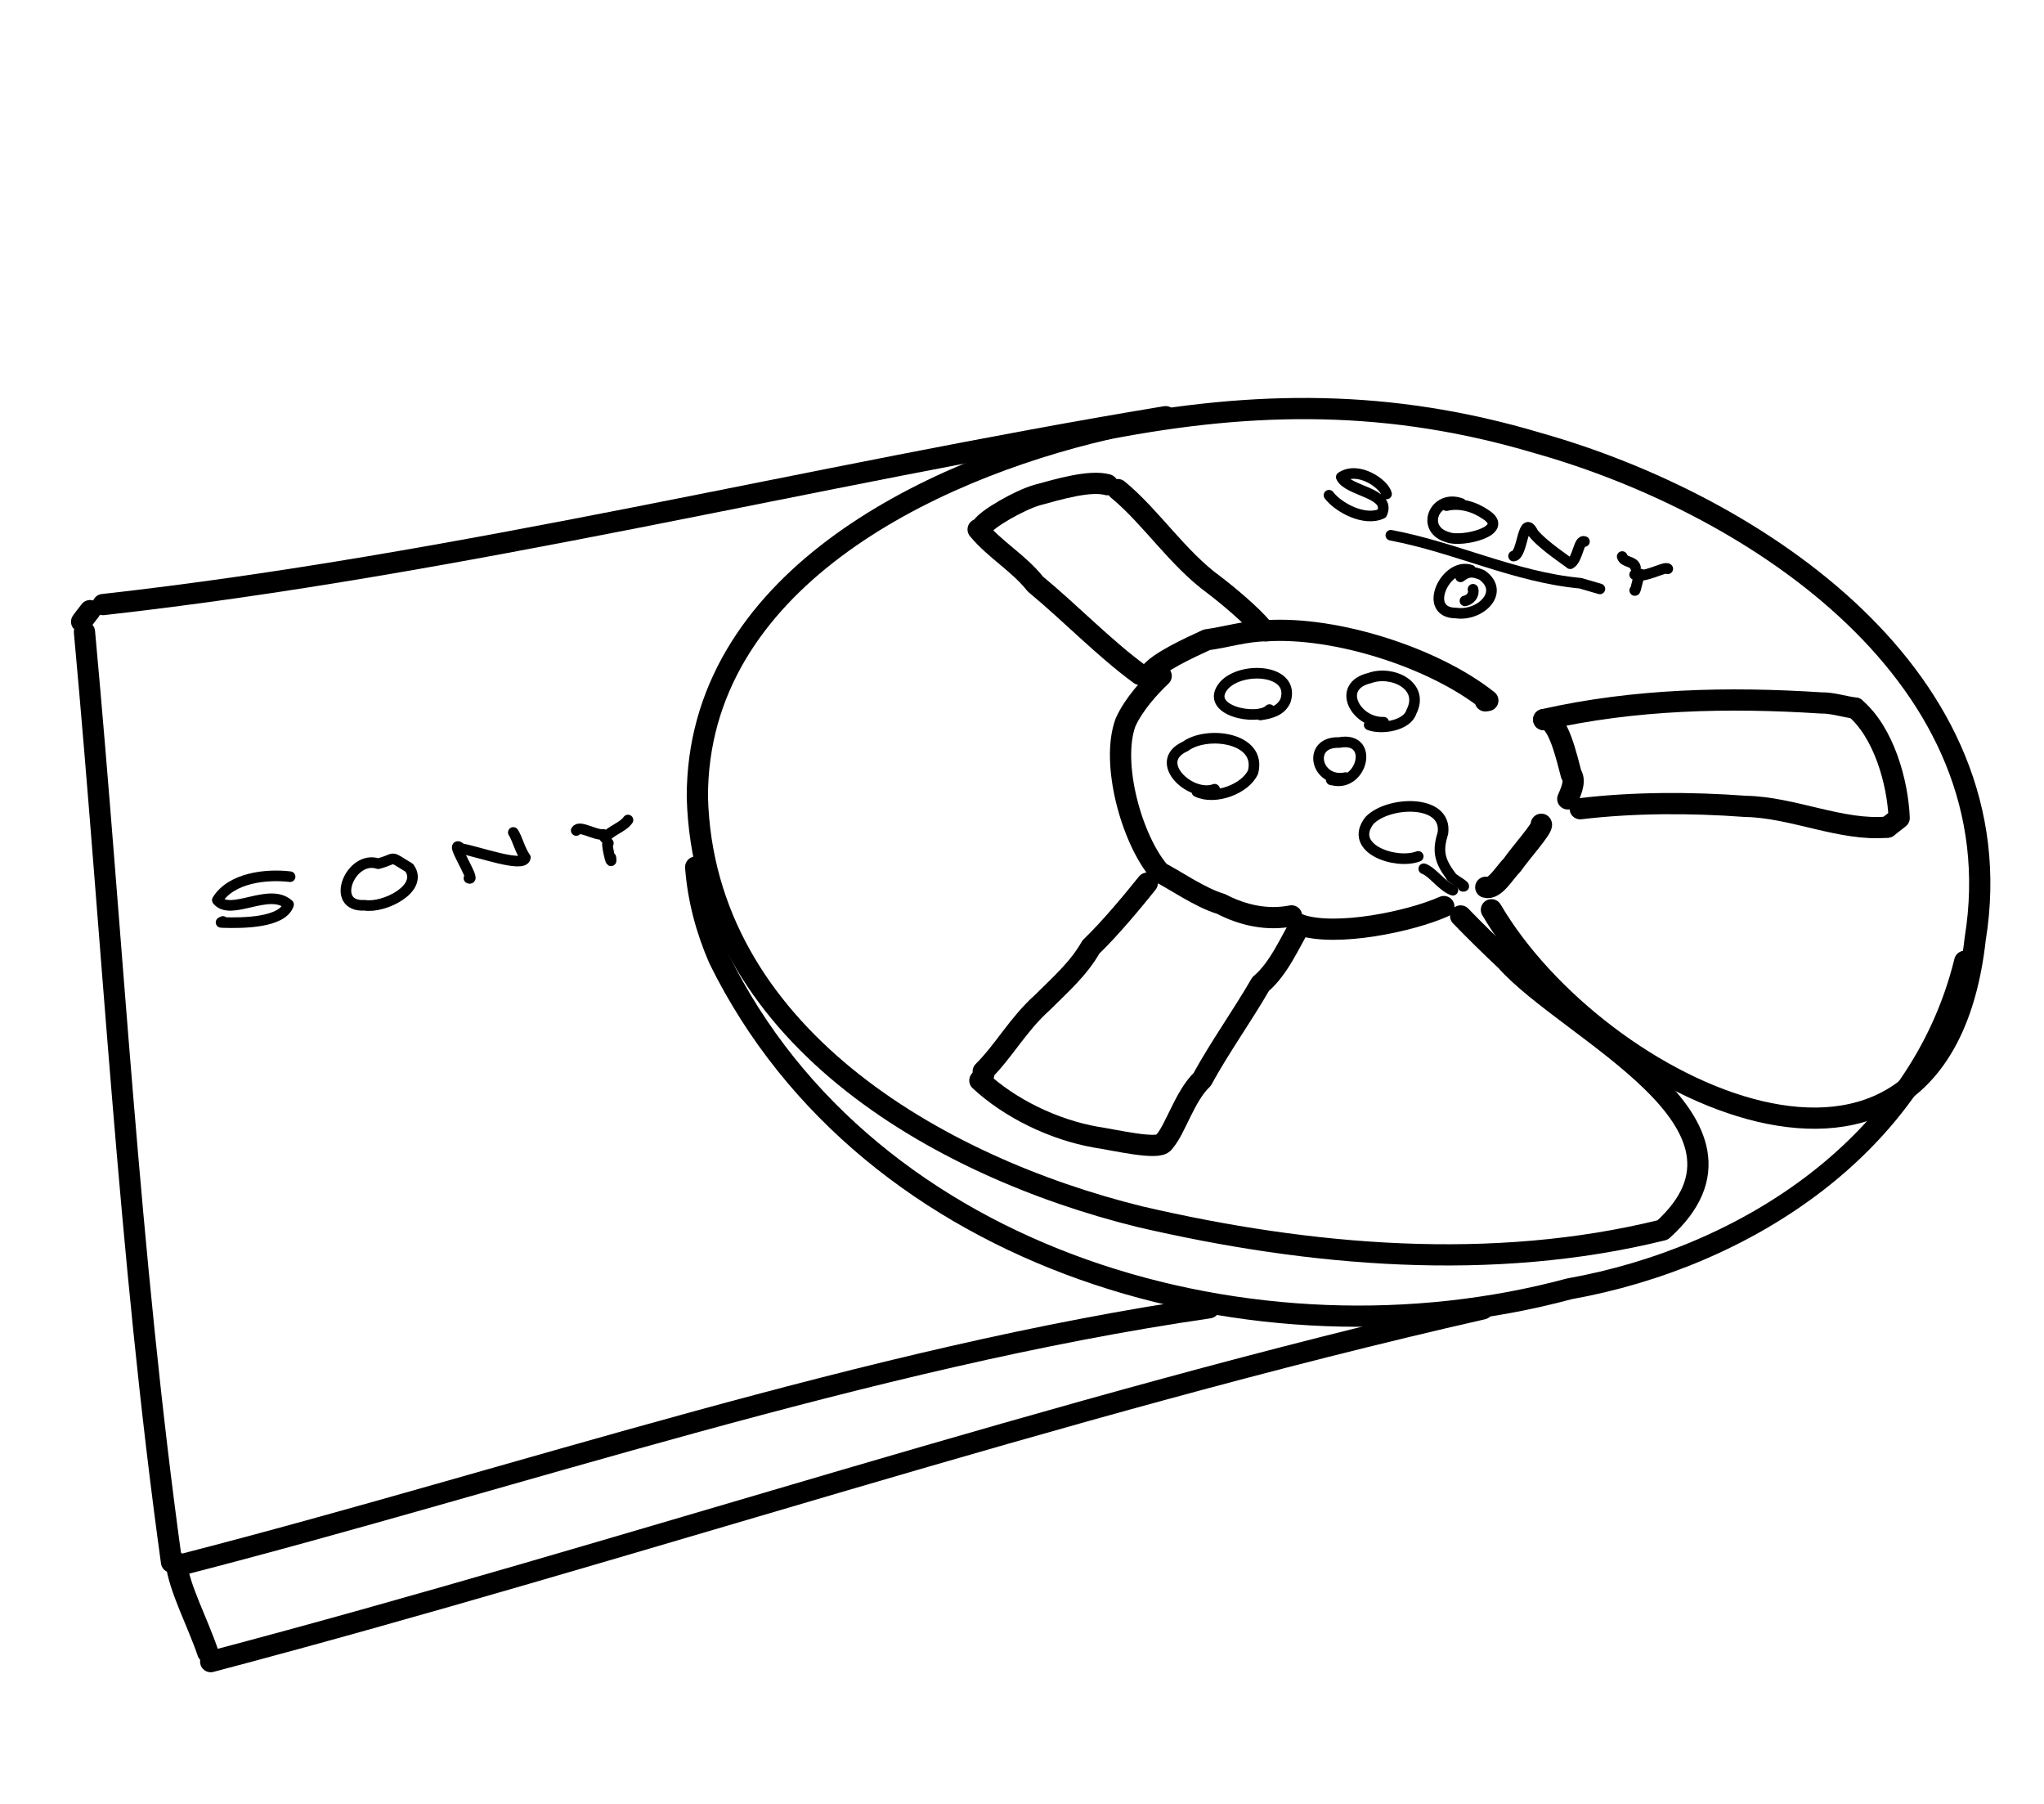<?xml version="1.0" encoding="UTF-8" standalone="no"?>
<!-- Created by Ashley Blewer - This work is licensed under a Creative Commons Attribution 4.0 International License -->

<svg
   width="544"
   height="480"
   viewBox="0 0 143.933 127"
   version="1.1"
   id="svg2490"
   inkscape:version="1.2.2 (1:1.2.2+202212051552+b0a8486541)"
   sodipodi:docname="1927-reel-to-reel-4.svg"
   xmlns:inkscape="http://www.inkscape.org/namespaces/inkscape"
   xmlns:sodipodi="http://sodipodi.sourceforge.net/DTD/sodipodi-0.dtd"
   xmlns="http://www.w3.org/2000/svg"
   xmlns:svg="http://www.w3.org/2000/svg">
  <sodipodi:namedview
     id="namedview2492"
     pagecolor="#ffffff"
     bordercolor="#666666"
     borderopacity="1.0"
     inkscape:pageshadow="2"
     inkscape:pageopacity="0.0"
     inkscape:pagecheckerboard="0"
     inkscape:document-units="mm"
     showgrid="false"
     units="px"
     inkscape:zoom="0.90583674"
     inkscape:cx="53.541657"
     inkscape:cy="253.35691"
     inkscape:window-width="1846"
     inkscape:window-height="1136"
     inkscape:window-x="0"
     inkscape:window-y="0"
     inkscape:window-maximized="1"
     inkscape:current-layer="g4731"
     inkscape:showpageshadow="2"
     inkscape:deskcolor="#d1d1d1" />
  <defs
     id="defs2487" />
  <g
     inkscape:label="Layer 1"
     inkscape:groupmode="layer"
     id="layer1">
    <g
       id="g4731"
       transform="matrix(0.33,0,0,0.329,-241.789,1.731)"
       style="stroke-width:2.687">
      <g
         id="g104528"
         transform="matrix(1,0,0,-1,0,792)"
         style="stroke-width:2.687">
        <g
           id="g104530"
           style="stroke-width:2.687" />
      </g>
      <g
         id="g104996"
         transform="matrix(1,0,0,-1,0,792)"
         style="stroke-width:2.687">
        <g
           id="g104998"
           style="stroke-width:2.687" />
      </g>
      <g
         id="g3939"
         transform="matrix(1.267,0,0,1.269,-339.907,-611.32)"
         style="stroke-width:2.821">
        <g
           id="g1744"
           transform="matrix(1,0,0,-1,0,792)"
           style="stroke-width:2.821">
          <g
             id="g1746"
             style="stroke-width:2.821">
            <path
               d="m 881.564,35.757 c -1.651,4.92 -4.862,10.944 -5.331,15.212"
               style="fill:none;stroke:#000000;stroke-width:3.578;stroke-linecap:round;stroke-linejoin:round;stroke-miterlimit:10;stroke-dasharray:none;stroke-opacity:1"
               id="path1748" />
          </g>
        </g>
        <g
           id="g1750"
           transform="matrix(1,0,0,-1,0,792)"
           style="stroke-width:2.821">
          <g
             id="g1752"
             style="stroke-width:2.821">
            <path
               d="M 875.456,50.999 C 868.255,103.049 865.599,155.571 860.792,207.862"
               style="fill:none;stroke:#000000;stroke-width:3.578;stroke-linecap:round;stroke-linejoin:round;stroke-miterlimit:10;stroke-dasharray:none;stroke-opacity:1"
               id="path1754" />
          </g>
        </g>
        <g
           id="g1756"
           transform="matrix(1,0,0,-1,0,792)"
           style="stroke-width:2.821">
          <g
             id="g1758"
             style="stroke-width:2.821">
            <path
               d="m 860.395,209.669 c -0.433,-0.549 1.021,1.395 1.342,1.774"
               style="fill:none;stroke:#000000;stroke-width:3.578;stroke-linecap:round;stroke-linejoin:round;stroke-miterlimit:10;stroke-dasharray:none;stroke-opacity:1"
               id="path1760" />
          </g>
        </g>
        <g
           id="g1762"
           transform="matrix(1,0,0,-1,0,792)"
           style="stroke-width:2.821">
          <g
             id="g1764"
             style="stroke-width:2.821">
            <path
               d="m 863.911,212.463 c 60.287,6.738 119.2,21.796 178.971,31.683"
               style="fill:none;stroke:#000000;stroke-width:3.578;stroke-linecap:round;stroke-linejoin:round;stroke-miterlimit:10;stroke-dasharray:none;stroke-opacity:1"
               id="path1766" />
          </g>
        </g>
        <g
           id="g1768"
           transform="matrix(1,0,0,-1,0,792)"
           style="stroke-width:2.821">
          <g
             id="g1770"
             style="stroke-width:2.821">
            <path
               d="m 877.443,50.638 c 55.668,14.344 115.68,34.955 172.747,43.238"
               style="fill:none;stroke:#000000;stroke-width:3.578;stroke-linecap:round;stroke-linejoin:round;stroke-miterlimit:10;stroke-dasharray:none;stroke-opacity:1"
               id="path1772"
               sodipodi:nodetypes="cc" />
          </g>
        </g>
        <g
           id="g1774"
           transform="matrix(1,0,0,-1,0,792)"
           style="stroke-width:2.821">
          <g
             id="g1776"
             style="stroke-width:2.821">
            <path
               d="m 882.054,34.212 c 70.377,18.576 143.247,43.316 214.24,59.484"
               style="fill:none;stroke:#000000;stroke-width:3.578;stroke-linecap:round;stroke-linejoin:round;stroke-miterlimit:10;stroke-dasharray:none;stroke-opacity:1"
               id="path1778"
               sodipodi:nodetypes="cc" />
          </g>
        </g>
        <g
           id="g1780"
           transform="matrix(1,0,0,-1,0,792)"
           style="stroke-width:2.821">
          <g
             id="g1782"
             style="stroke-width:2.821">
            <path
               d="m 1033.041,242.081 c -30.5,-7.05 -69.133,-26.005 -69.025,-62.141 1.099,-39.611 40.221,-62.241 74.554,-70.704 28.581,-6.652 59.394,-9.327 88.016,-2.237 19.934,18.005 -15.78,33.473 -26.371,45.419 -2.605,2.455 -5.163,4.962 -7.651,7.537"
               style="fill:none;stroke:#000000;stroke-width:3.578;stroke-linecap:round;stroke-linejoin:round;stroke-miterlimit:10;stroke-dasharray:none;stroke-opacity:1"
               id="path1784"
               sodipodi:nodetypes="ccccccccccccccccc" />
          </g>
        </g>
        <g
           id="g1786"
           transform="matrix(1,0,0,-1,0,792)"
           style="stroke-width:2.821">
          <g
             id="g1788"
             style="stroke-width:2.821">
            <path
               d="m 1097.752,160.998 c 17.857,-30.514 75.508,-58.517 81.477,-4.905 7.125,43.946 -36.837,73.211 -73.7,83.618 -24.804,7.398 -47.427,7.204 -72.489,2.369"
               style="fill:none;stroke:#000000;stroke-width:3.578;stroke-linecap:round;stroke-linejoin:round;stroke-miterlimit:10;stroke-dasharray:none;stroke-opacity:1"
               id="path1790"
               sodipodi:nodetypes="cccc" />
          </g>
        </g>
        <g
           id="g1792"
           transform="matrix(1,0,0,-1,0,792)"
           style="stroke-width:2.821">
          <g
             id="g1794"
             style="stroke-width:2.821">
            <path
               d="m 1177.468,152.308 c -7.556,-30.919 -36.814,-49.902 -66.612,-55.234 -52.561,-14.162 -117.964,4.3 -143.175,55.597 -2.147,4.913 -3.55,10.17 -3.946,15.525"
               style="fill:none;stroke:#000000;stroke-width:3.578;stroke-linecap:round;stroke-linejoin:round;stroke-miterlimit:10;stroke-dasharray:none;stroke-opacity:1"
               id="path1796" />
          </g>
        </g>
        <g
           id="g1798"
           transform="matrix(1,0,0,-1,0,792)"
           style="stroke-width:2.821">
          <g
             id="g1800"
             style="stroke-width:2.821">
            <path
               d="m 1038.559,200.683 c -6.062,4.446 -11.632,10.285 -17.615,15.241 -2.815,3.56 -6.784,5.76 -9.639,9.21 l 0.454,-0.019"
               style="fill:none;stroke:#000000;stroke-width:3.578;stroke-linecap:round;stroke-linejoin:round;stroke-miterlimit:10;stroke-dasharray:none;stroke-opacity:1"
               id="path1802" />
          </g>
        </g>
        <g
           id="g1804"
           transform="matrix(1,0,0,-1,0,792)"
           style="stroke-width:2.821">
          <g
             id="g1806"
             style="stroke-width:2.821">
            <path
               d="m 1011.979,225.594 c 0.806,1.296 6.139,4.416 9.245,5.335 3.669,1.004 8.922,2.557 11.857,1.747"
               style="fill:none;stroke:#000000;stroke-width:3.578;stroke-linecap:round;stroke-linejoin:round;stroke-miterlimit:10;stroke-dasharray:none;stroke-opacity:1"
               id="path1808" />
          </g>
        </g>
        <g
           id="g1810"
           transform="matrix(1,0,0,-1,0,792)"
           style="stroke-width:2.821">
          <g
             id="g1812"
             style="stroke-width:2.821">
            <path
               d="m 1034.83,231.852 c 5.536,-4.536 10.056,-11.614 16.25,-16.107 2.554,-1.957 6.236,-5.086 7.956,-7.137"
               style="fill:none;stroke:#000000;stroke-width:3.578;stroke-linecap:round;stroke-linejoin:round;stroke-miterlimit:10;stroke-dasharray:none;stroke-opacity:1"
               id="path1814" />
          </g>
        </g>
        <g
           id="g1816"
           transform="matrix(1,0,0,-1,0,792)"
           style="stroke-width:2.821">
          <g
             id="g1818"
             style="stroke-width:2.821">
            <path
               d="m 1040.145,200.768 c 1.473,1.992 6.507,4.295 9.668,5.754 3.337,0.464 6.642,1.51 10.017,1.526"
               style="fill:none;stroke:#000000;stroke-width:3.578;stroke-linecap:round;stroke-linejoin:round;stroke-miterlimit:10;stroke-dasharray:none;stroke-opacity:1"
               id="path1820" />
          </g>
        </g>
        <g
           id="g1822"
           transform="matrix(1,0,0,-1,0,792)"
           style="stroke-width:2.821">
          <g
             id="g1824"
             style="stroke-width:2.821">
            <path
               d="m 1106.554,193.067 c 15.313,3.468 31.151,3.817 46.694,2.812 1.943,0.033 3.862,-0.636 5.755,-0.87"
               style="fill:none;stroke:#000000;stroke-width:3.578;stroke-linecap:round;stroke-linejoin:round;stroke-miterlimit:10;stroke-dasharray:none;stroke-opacity:1"
               id="path1826"
               sodipodi:nodetypes="ccc" />
          </g>
        </g>
        <g
           id="g1828"
           transform="matrix(1,0,0,-1,0,792)"
           style="stroke-width:2.821">
          <g
             id="g1830"
             style="stroke-width:2.821">
            <path
               d="m 1159.003,195.01 c 4.817,-4.097 7.178,-12.473 7.418,-18.534 l -1.964,-1.539"
               style="fill:none;stroke:#000000;stroke-width:3.578;stroke-linecap:round;stroke-linejoin:round;stroke-miterlimit:10;stroke-dasharray:none;stroke-opacity:1"
               id="path1832"
               sodipodi:nodetypes="ccc" />
          </g>
        </g>
        <g
           id="g1834"
           transform="matrix(1,0,0,-1,0,792)"
           style="stroke-width:2.821">
          <g
             id="g1836"
             style="stroke-width:2.821">
            <path
               d="m 1106.554,193.067 c 2.395,0.492 3.927,-6.625 4.642,-9.25 0.908,-1.209 -0.39,-3.586 -0.584,-4.122"
               style="fill:none;stroke:#000000;stroke-width:3.578;stroke-linecap:round;stroke-linejoin:round;stroke-miterlimit:10;stroke-dasharray:none;stroke-opacity:1"
               id="path1838"
               sodipodi:nodetypes="ccc" />
          </g>
        </g>
        <g
           id="g1840"
           transform="matrix(1,0,0,-1,0,792)"
           style="stroke-width:2.821">
          <g
             id="g1842"
             style="stroke-width:2.821">
            <path
               d="m 1112.708,178.037 c 8.952,1.071 18.581,1.084 27.823,0.397 7.997,-0.131 16.192,-4.219 23.926,-3.497"
               style="fill:none;stroke:#000000;stroke-width:3.578;stroke-linecap:round;stroke-linejoin:round;stroke-miterlimit:10;stroke-dasharray:none;stroke-opacity:1"
               id="path1844" />
          </g>
        </g>
        <g
           id="g1846"
           transform="matrix(1,0,0,-1,0,792)"
           style="stroke-width:2.821">
          <g
             id="g1848"
             style="stroke-width:2.821">
            <path
               d="m 1041.909,167.302 c 2.135,-1.039 6.815,-4.307 10.303,-5.32 3.662,-1.92 7.78,-2.821 11.876,-2.013"
               style="fill:none;stroke:#000000;stroke-width:3.578;stroke-linecap:round;stroke-linejoin:round;stroke-miterlimit:10;stroke-dasharray:none;stroke-opacity:1"
               id="path1850" />
          </g>
        </g>
        <g
           id="g1852"
           transform="matrix(1,0,0,-1,0,792)"
           style="stroke-width:2.821">
          <g
             id="g1854"
             style="stroke-width:2.821">
            <path
               d="m 1065.577,158.442 c -1.669,-2.712 -3.579,-7.351 -6.693,-9.971 -3.138,-5.431 -6.902,-10.676 -9.847,-16.08 -2.931,-2.799 -4.515,-8.422 -6.374,-10.497"
               style="fill:none;stroke:#000000;stroke-width:3.578;stroke-linecap:round;stroke-linejoin:round;stroke-miterlimit:10;stroke-dasharray:none;stroke-opacity:1"
               id="path1856" />
          </g>
        </g>
        <g
           id="g1858"
           transform="matrix(1,0,0,-1,0,792)"
           style="stroke-width:2.821">
          <g
             id="g1860"
             style="stroke-width:2.821">
            <path
               d="m 1039.786,165.489 c -2.251,-2.803 -6.135,-7.54 -9.487,-10.766 -2.08,-3.679 -5.186,-6.385 -8.174,-9.365 -4.143,-3.721 -6.431,-8.109 -9.961,-11.624 0.14,-0.111 0.096,-0.937 -0.037,-0.562"
               style="fill:none;stroke:#000000;stroke-width:3.578;stroke-linecap:round;stroke-linejoin:round;stroke-miterlimit:10;stroke-dasharray:none;stroke-opacity:1"
               id="path1862" />
          </g>
        </g>
        <g
           id="g1864"
           transform="matrix(1,0,0,-1,0,792)"
           style="stroke-width:2.821">
          <g
             id="g1866"
             style="stroke-width:2.821">
            <path
               d="m 1011.596,132.211 c 5.059,-4.705 12.419,-8.303 19.597,-9.567 3.036,-0.443 10.484,-2.232 11.357,-0.898"
               style="fill:none;stroke:#000000;stroke-width:3.578;stroke-linecap:round;stroke-linejoin:round;stroke-miterlimit:10;stroke-dasharray:none;stroke-opacity:1"
               id="path1868" />
          </g>
        </g>
        <g
           id="g1870"
           transform="matrix(1,0,0,-1,0,792)"
           style="stroke-width:2.821">
          <g
             id="g1872"
             style="stroke-width:2.821">
            <path
               d="m 1041.909,167.302 c -4.796,5.559 -8.314,18.51 -5.77,25.32 1.407,3.114 4.221,6.144 5.989,7.803"
               style="fill:none;stroke:#000000;stroke-width:3.578;stroke-linecap:round;stroke-linejoin:round;stroke-miterlimit:10;stroke-dasharray:none;stroke-opacity:1"
               id="path1874"
               sodipodi:nodetypes="ccc" />
          </g>
        </g>
        <g
           id="g1876"
           transform="matrix(1,0,0,-1,0,792)"
           style="stroke-width:2.821">
          <g
             id="g1878"
             style="stroke-width:2.821">
            <path
               d="m 1059.83,208.049 c 11.688,0.755 28.225,-4.521 37.317,-11.761 l -0.425,-0.065"
               style="fill:none;stroke:#000000;stroke-width:3.578;stroke-linecap:round;stroke-linejoin:round;stroke-miterlimit:10;stroke-dasharray:none;stroke-opacity:1"
               id="path1880"
               sodipodi:nodetypes="ccc" />
          </g>
        </g>
        <g
           id="g1882"
           transform="matrix(1,0,0,-1,0,792)"
           style="stroke-width:2.821">
          <g
             id="g1884"
             style="stroke-width:2.821">
            <path
               d="m 1106.149,175.416 c 0.422,-0.463 -3.576,-4.926 -4.908,-6.87 -1.279,-1.262 -2.92,-4.221 -4.443,-3.751"
               style="fill:none;stroke:#000000;stroke-width:3.578;stroke-linecap:round;stroke-linejoin:round;stroke-miterlimit:10;stroke-dasharray:none;stroke-opacity:1"
               id="path1886" />
          </g>
        </g>
        <g
           id="g1888"
           transform="matrix(1,0,0,-1,0,792)"
           style="stroke-width:2.821">
          <g
             id="g1890"
             style="stroke-width:2.821">
            <path
               d="m 1089.738,161.539 c -5.717,-2.548 -18.115,-5.108 -24.162,-3.096"
               style="fill:none;stroke:#000000;stroke-width:3.578;stroke-linecap:round;stroke-linejoin:round;stroke-miterlimit:10;stroke-dasharray:none;stroke-opacity:1"
               id="path1892"
               sodipodi:nodetypes="cc" />
          </g>
        </g>
        <g
           id="g1894"
           transform="matrix(1,0,0,-1,0,792)"
           style="stroke-width:2.821">
          <g
             id="g1896"
             style="stroke-width:2.821">
            <path
               d="m 1060.375,194.756 c -2.032,-2.054 -11.272,-0.154 -7.644,4.09 3.015,3.305 12.061,2.708 10.325,-2.616 -0.768,-1.666 -2.444,-2.128 -4.212,-2.38"
               style="fill:none;stroke:#000000;stroke-width:1.789;stroke-linecap:round;stroke-linejoin:round;stroke-miterlimit:10;stroke-dasharray:none;stroke-opacity:1"
               id="path1898" />
          </g>
        </g>
        <g
           id="g1900"
           transform="matrix(1,0,0,-1,0,792)"
           style="stroke-width:2.821">
          <g
             id="g1902"
             style="stroke-width:2.821">
            <path
               d="m 1051.135,181.326 c -4.085,-1.505 -10.636,4.665 -4.941,7.222 3.633,2.695 12.866,1.521 11.416,-4.297 -1.258,-2.89 -6.447,-4.815 -9.461,-3.339"
               style="fill:none;stroke:#000000;stroke-width:1.789;stroke-linecap:round;stroke-linejoin:round;stroke-miterlimit:10;stroke-dasharray:none;stroke-opacity:1"
               id="path1904" />
          </g>
        </g>
        <g
           id="g1906"
           transform="matrix(1,0,0,-1,0,792)"
           style="stroke-width:2.821">
          <g
             id="g1908"
             style="stroke-width:2.821">
            <path
               d="m 1079.599,192.625 c -4.665,-0.16 -8.149,6.06 -2.354,7.447 3.754,1.374 9.306,-1.26 7.03,-5.685 -0.706,-2.353 -5.067,-3.032 -7.108,-2.217"
               style="fill:none;stroke:#000000;stroke-width:1.789;stroke-linecap:round;stroke-linejoin:round;stroke-miterlimit:10;stroke-dasharray:none;stroke-opacity:1"
               id="path1910" />
          </g>
        </g>
        <g
           id="g1912"
           transform="matrix(1,0,0,-1,0,792)"
           style="stroke-width:2.821">
          <g
             id="g1914"
             style="stroke-width:2.821">
            <path
               d="m 1073.221,183.287 c -5.043,-1.037 -6.638,6.102 -1.119,5.913 6.058,1.115 3.868,-7.544 -1.035,-6.343 l -0.292,0.043 -0.063,0.27"
               style="fill:none;stroke:#000000;stroke-width:1.789;stroke-linecap:round;stroke-linejoin:round;stroke-miterlimit:10;stroke-dasharray:none;stroke-opacity:1"
               id="path1916" />
          </g>
        </g>
        <g
           id="g1918"
           transform="matrix(1,0,0,-1,0,792)"
           style="stroke-width:2.821">
          <g
             id="g1920"
             style="stroke-width:2.821">
            <path
               d="m 1085.423,170 c -3.757,-1.437 -11.881,1.285 -8.221,6.045 3.16,3.305 13.121,3.672 12.383,-2.091 -0.822,-2.701 -0.826,-4.442 1.395,-7.307 -0.371,-0.111 2.865,-1.864 1.966,-1.692"
               style="fill:none;stroke:#000000;stroke-width:1.789;stroke-linecap:round;stroke-linejoin:round;stroke-miterlimit:10;stroke-dasharray:none;stroke-opacity:1"
               id="path1922" />
          </g>
        </g>
        <g
           id="g1924"
           transform="matrix(1,0,0,-1,0,792)"
           style="stroke-width:2.821">
          <g
             id="g1926"
             style="stroke-width:2.821">
            <path
               d="m 1086.358,167.914 c 1.542,-0.572 3.104,-2.99 4.896,-3.622"
               style="fill:none;stroke:#000000;stroke-width:1.789;stroke-linecap:round;stroke-linejoin:round;stroke-miterlimit:10;stroke-dasharray:none;stroke-opacity:1"
               id="path1928" />
          </g>
        </g>
        <g
           id="g1930"
           transform="matrix(1,0,0,-1,0,792)"
           style="stroke-width:2.821">
          <g
             id="g1932"
             style="stroke-width:2.821">
            <path
               d="m 1080.087,231.115 c -0.392,1.709 -4.755,4.756 -7.625,2.844 1.12,-2.419 8.437,-2.609 6.849,-6.144 -2.949,-1.402 -7.387,1.046 -8.919,3.09"
               style="fill:none;stroke:#000000;stroke-width:1.789;stroke-linecap:round;stroke-linejoin:round;stroke-miterlimit:10;stroke-dasharray:none;stroke-opacity:1"
               id="path1934" />
          </g>
        </g>
        <g
           id="g1936"
           transform="matrix(1,0,0,-1,0,792)"
           style="stroke-width:2.821">
          <g
             id="g1938"
             style="stroke-width:2.821">
            <path
               d="m 1092.651,229.511 c -4.481,1.638 -7.009,-4.392 -2.183,-5.712 2.29,-0.875 10.636,1.081 6.327,3.844 -1.874,1.313 -4.354,2.052 -6.617,1.506"
               style="fill:none;stroke:#000000;stroke-width:1.789;stroke-linecap:round;stroke-linejoin:round;stroke-miterlimit:10;stroke-dasharray:none;stroke-opacity:1"
               id="path1940" />
          </g>
        </g>
        <g
           id="g1942"
           transform="matrix(1,0,0,-1,0,792)"
           style="stroke-width:2.821">
          <g
             id="g1944"
             style="stroke-width:2.821">
            <path
               d="m 1101.476,220.643 c 1.613,0.091 1.515,7.469 3.32,3.867 1.736,-2.153 5.974,-4.867 6.227,-5.158 1.289,0.676 1.428,4.171 2.393,3.744"
               style="fill:none;stroke:#000000;stroke-width:1.789;stroke-linecap:round;stroke-linejoin:round;stroke-miterlimit:10;stroke-dasharray:none;stroke-opacity:1"
               id="path1946" />
          </g>
        </g>
        <g
           id="g1948"
           transform="matrix(1,0,0,-1,0,792)"
           style="stroke-width:2.821">
          <g
             id="g1950"
             style="stroke-width:2.821">
            <path
               d="m 1119.775,220.562 c 0.28,-1.029 1.97,-0.708 2.239,-1.842"
               style="fill:none;stroke:#000000;stroke-width:1.789;stroke-linecap:round;stroke-linejoin:round;stroke-miterlimit:10;stroke-dasharray:none;stroke-opacity:1"
               id="path1952" />
          </g>
        </g>
        <g
           id="g1954"
           transform="matrix(1,0,0,-1,0,792)"
           style="stroke-width:2.821">
          <g
             id="g1956"
             style="stroke-width:2.821">
            <path
               d="m 1127.449,218.497 c -0.413,0.506 -4.03,-1.7 -5.573,-0.98"
               style="fill:none;stroke:#000000;stroke-width:1.789;stroke-linecap:round;stroke-linejoin:round;stroke-miterlimit:10;stroke-dasharray:none;stroke-opacity:1"
               id="path1958" />
          </g>
        </g>
        <g
           id="g1960"
           transform="matrix(1,0,0,-1,0,792)"
           style="stroke-width:2.821">
          <g
             id="g1962"
             style="stroke-width:2.821">
            <path
               d="m 1122.864,217.607 c -0.439,-0.272 -0.83,-3.132 -0.981,-2.747"
               style="fill:none;stroke:#000000;stroke-width:1.789;stroke-linecap:round;stroke-linejoin:round;stroke-miterlimit:10;stroke-dasharray:none;stroke-opacity:1"
               id="path1964" />
          </g>
        </g>
        <g
           id="g1966"
           transform="matrix(1,0,0,-1,0,792)"
           style="stroke-width:2.821">
          <g
             id="g1968"
             style="stroke-width:2.821">
            <path
               d="m 1080.81,224.154 c 10.796,-2.017 20.9,-7.068 31.915,-8.089 1.097,-0.319 2.193,-0.639 3.29,-0.958"
               style="fill:none;stroke:#000000;stroke-width:1.789;stroke-linecap:round;stroke-linejoin:round;stroke-miterlimit:10;stroke-dasharray:none;stroke-opacity:1"
               id="path1970" />
          </g>
        </g>
        <g
           id="g1972"
           transform="matrix(1,0,0,-1,0,792)"
           style="stroke-width:2.821">
          <g
             id="g1974"
             style="stroke-width:2.821">
            <path
               d="m 1094.266,218.283 c -4.221,1.428 -8.313,-7.255 -2.454,-7.248 4.009,-0.579 8.339,3.494 4.386,6.395 -1.582,0.676 -2.376,0.692 -3.647,-0.292"
               style="fill:none;stroke:#000000;stroke-width:1.789;stroke-linecap:round;stroke-linejoin:round;stroke-miterlimit:10;stroke-dasharray:none;stroke-opacity:1"
               id="path1976" />
          </g>
        </g>
        <g
           id="g1978"
           transform="matrix(1,0,0,-1,0,792)"
           style="stroke-width:2.821">
          <g
             id="g1980"
             style="stroke-width:2.821">
            <path
               d="m 1094.649,215.045 c 0.26,-0.93 -0.476,-1.798 -1.357,-1.959"
               style="fill:none;stroke:#000000;stroke-width:1.789;stroke-linecap:round;stroke-linejoin:round;stroke-miterlimit:10;stroke-dasharray:none;stroke-opacity:1"
               id="path1982" />
          </g>
        </g>
        <g
           id="g1984"
           transform="matrix(1,0,0,-1,0,792)"
           style="stroke-width:2.821">
          <g
             id="g1986"
             style="stroke-width:2.821">
            <path
               d="m 895.424,166.577 c -4.057,0.482 -9.92,-0.186 -12.254,-3.949 2.237,-2.807 8.713,2.208 11.994,-0.745 -1.005,-3.068 -7.638,-3.152 -11.057,-3.033 l -0.31,0.023 0.309,0.156"
               style="fill:none;stroke:#000000;stroke-width:1.789;stroke-linecap:round;stroke-linejoin:round;stroke-miterlimit:10;stroke-dasharray:none;stroke-opacity:1"
               id="path1988" />
          </g>
        </g>
        <g
           id="g1990"
           transform="matrix(1,0,0,-1,0,792)"
           style="stroke-width:2.821">
          <g
             id="g1992"
             style="stroke-width:2.821">
            <path
               d="m 910.263,168.77 c -4.662,1.568 -8.306,-7.375 -2.28,-7.013 3.288,-0.536 10.002,2.839 7.518,6.316 -3.641,2.202 -1.88,1.585 -5.238,0.697"
               style="fill:none;stroke:#000000;stroke-width:1.789;stroke-linecap:round;stroke-linejoin:round;stroke-miterlimit:10;stroke-dasharray:none;stroke-opacity:1"
               id="path1994"
               sodipodi:nodetypes="cccc" />
          </g>
        </g>
        <g
           id="g1996"
           transform="matrix(1,0,0,-1,0,792)"
           style="stroke-width:2.821">
          <g
             id="g1998"
             style="stroke-width:2.821">
            <path
               d="m 925.546,166.32 c 1.366,-0.66 -3.79,7.089 -1.274,4.983 2.913,-0.519 10.481,-3.291 10.778,-1.506 -0.926,1.282 -1.38,3.291 -2.033,4.241"
               style="fill:none;stroke:#000000;stroke-width:1.789;stroke-linecap:round;stroke-linejoin:round;stroke-miterlimit:10;stroke-dasharray:none;stroke-opacity:1"
               id="path2000" />
          </g>
        </g>
        <g
           id="g2002"
           transform="matrix(1,0,0,-1,0,792)"
           style="stroke-width:2.821">
          <g
             id="g2004"
             style="stroke-width:2.821">
            <path
               d="m 943.615,174.366 c 0.555,0.949 3.169,-0.845 4.56,-0.659"
               style="fill:none;stroke:#000000;stroke-width:1.789;stroke-linecap:round;stroke-linejoin:round;stroke-miterlimit:10;stroke-dasharray:none;stroke-opacity:1"
               id="path2006" />
          </g>
        </g>
        <g
           id="g2008"
           transform="matrix(1,0,0,-1,0,792)"
           style="stroke-width:2.821">
          <g
             id="g2010"
             style="stroke-width:2.821">
            <path
               d="m 952.33,176.135 c -0.907,-1.269 -2.823,-1.704 -3.878,-3.022"
               style="fill:none;stroke:#000000;stroke-width:1.789;stroke-linecap:round;stroke-linejoin:round;stroke-miterlimit:10;stroke-dasharray:none;stroke-opacity:1"
               id="path2012" />
          </g>
        </g>
        <g
           id="g2014"
           transform="matrix(1,0,0,-1,0,792)"
           style="stroke-width:2.821">
          <g
             id="g2016"
             style="stroke-width:2.821">
            <path
               d="m 949.026,172.225 c -0.582,0.685 0.707,-4.657 0.43,-2.422"
               style="fill:none;stroke:#000000;stroke-width:1.789;stroke-linecap:round;stroke-linejoin:round;stroke-miterlimit:10;stroke-dasharray:none;stroke-opacity:1"
               id="path2018" />
          </g>
        </g>
      </g>
    </g>
  </g>
</svg>
